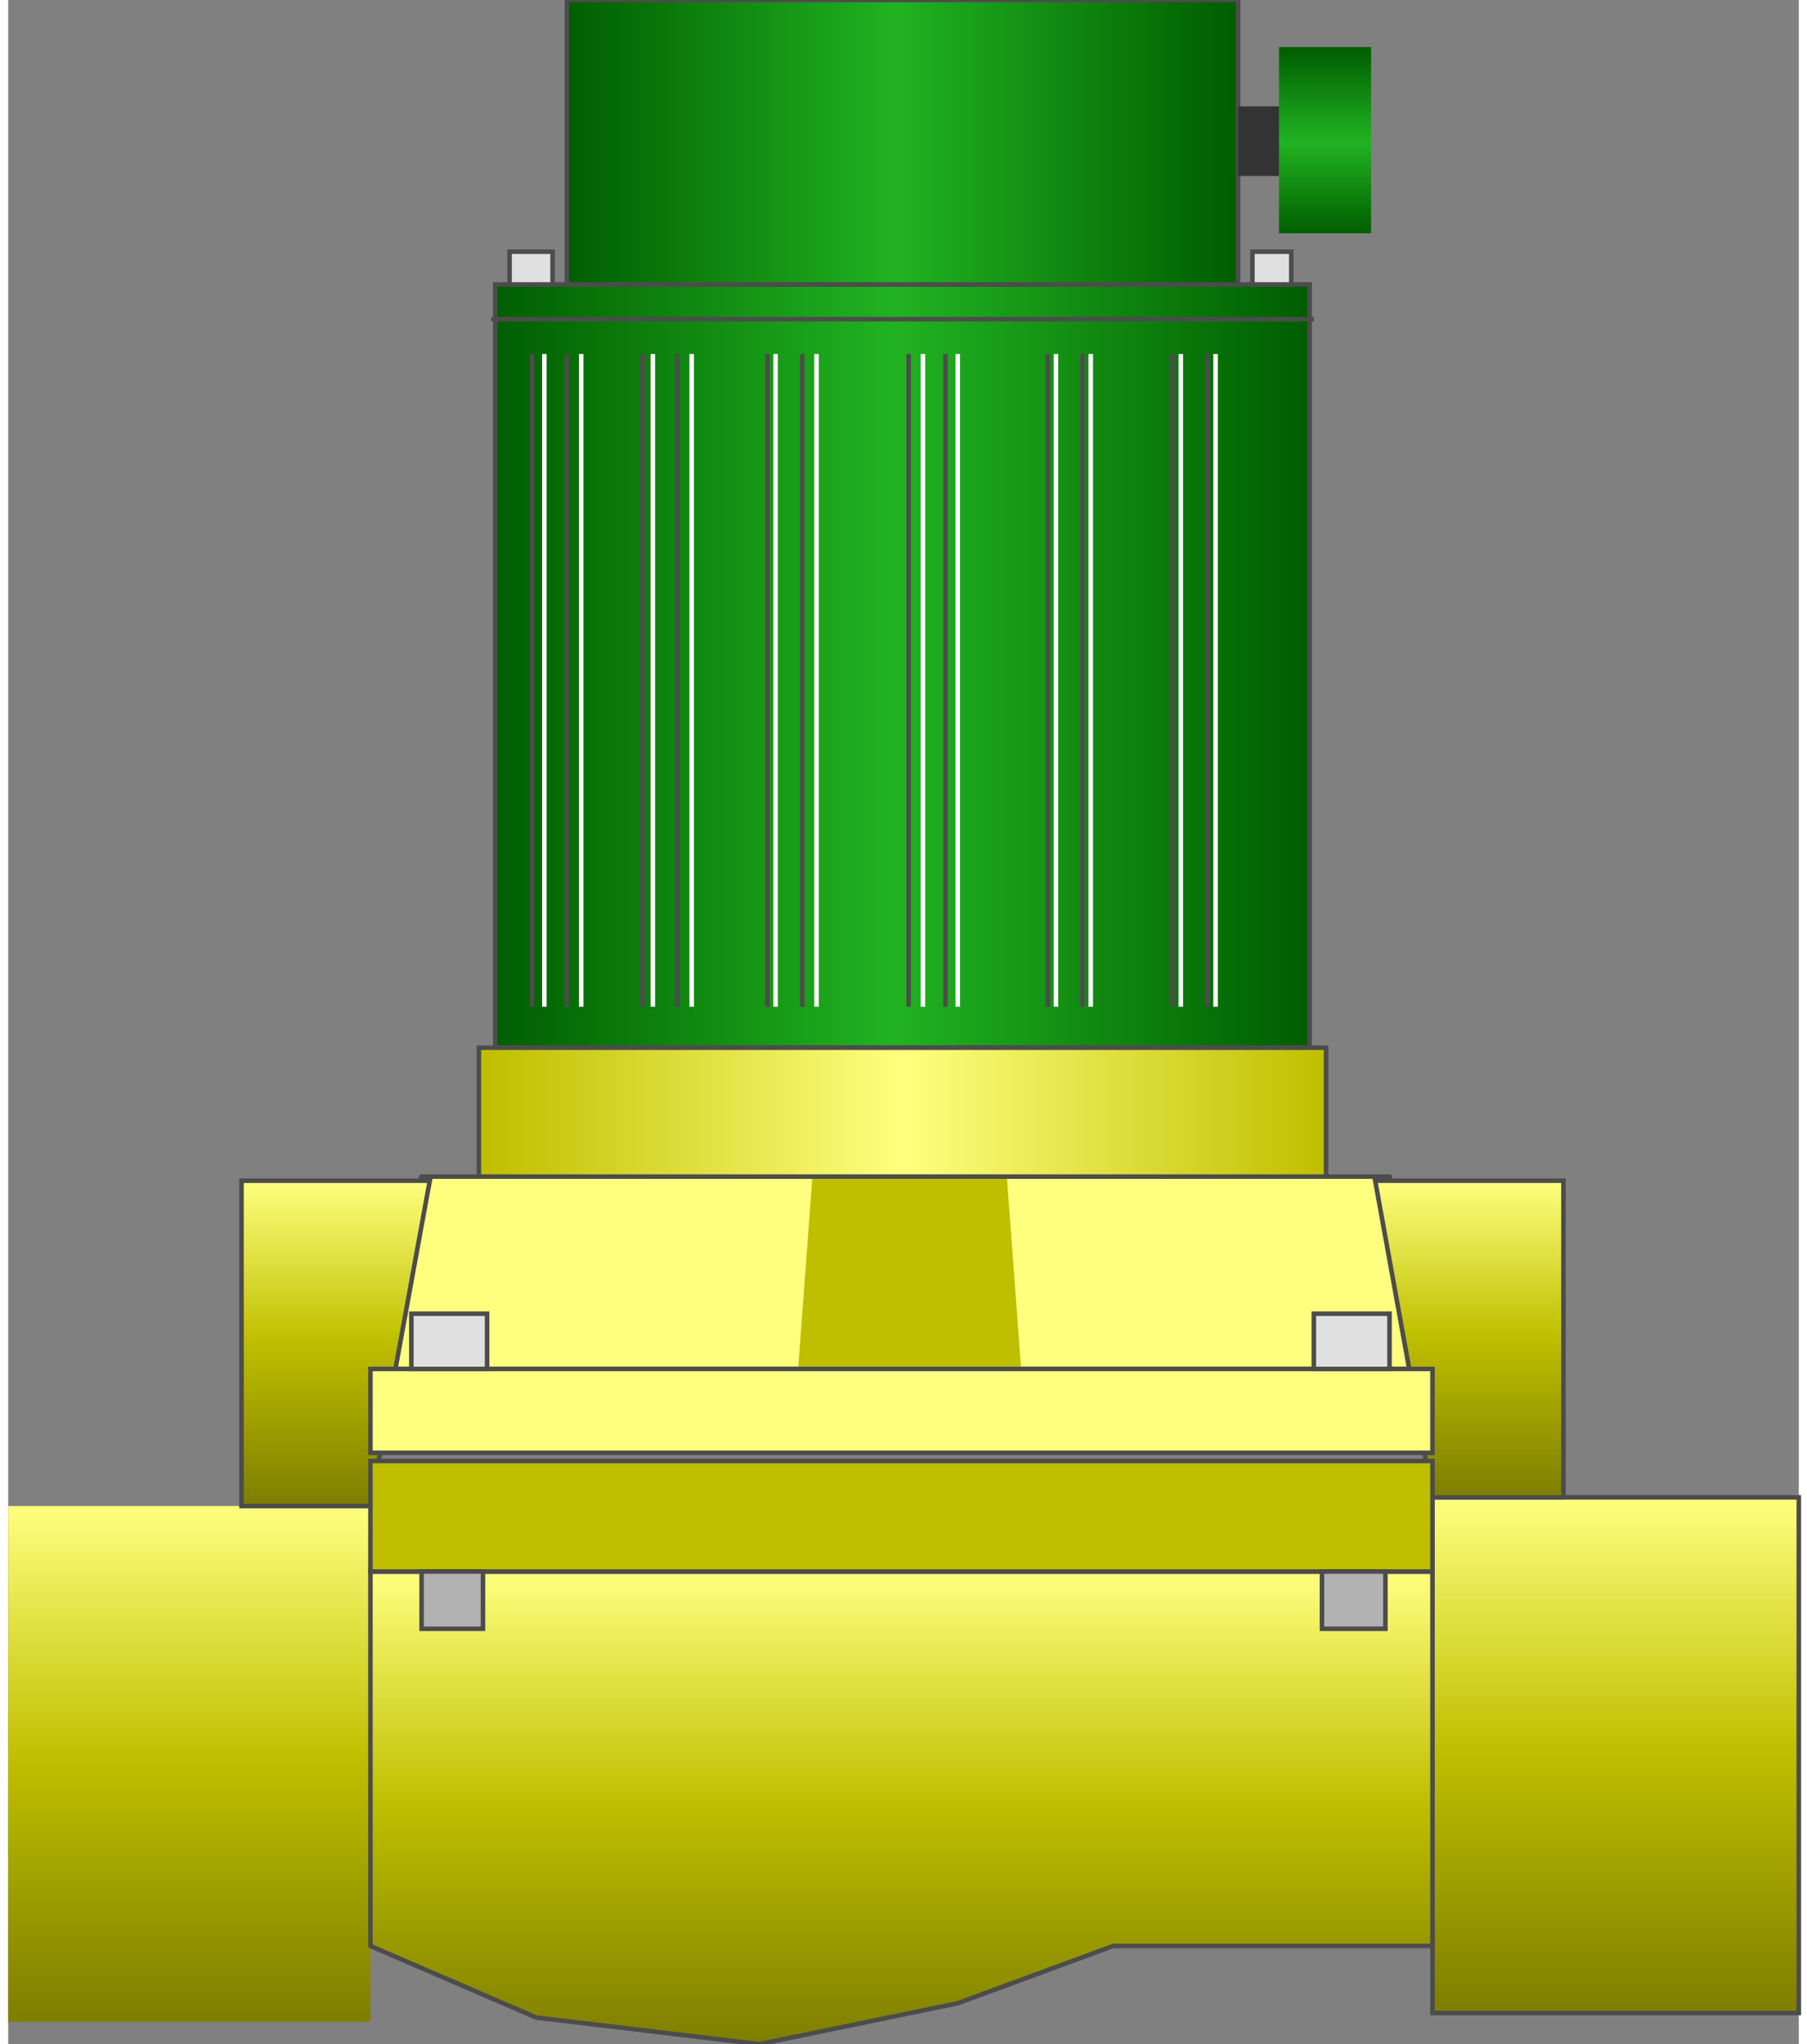 <!DOCTYPE svg PUBLIC "-//W3C//DTD SVG 1.1//EN" "http://www.w3.org/Graphics/SVG/1.1/DTD/svg11.dtd"><svg version="1.1" xmlns="http://www.w3.org/2000/svg" xmlns:xlink="http://www.w3.org/1999/xlink" width="99px" height="112px" viewBox="0 0 98.539 112.5" enable-background="new 0 0 98.539 112.5" xml:space="preserve">
<rect x="0" y="0" width="98.539" height="112.5" fill="#808080" stroke="none"/>
<g id="Group_Diaphragm_Pump">
	
		<linearGradient id="SVGID_1_" gradientUnits="userSpaceOnUse" x1="26.803" y1="75.845" x2="71.623" y2="75.845" gradientTransform="matrix(1 0 0 -1 0 112.5)">
		<stop offset="0" style="stop-color:#005E00" />
		<stop offset="0.49" style="stop-color:#21B321" />
		<stop offset="0.99" style="stop-color:#005E00" />
	</linearGradient>
	<path fill="url(#SVGID_1_)" stroke="#4C4C4C" stroke-width="0.25" d="M71.623,15.653h-44.82v42.005h44.82V15.653z" />
</g>
<g id="Group_Top_Layer">
	
		<linearGradient id="SVGID_2_" gradientUnits="userSpaceOnUse" x1="30.745" y1="104.674" x2="67.682" y2="104.674" gradientTransform="matrix(1 0 0 -1 0 112.5)">
		<stop offset="0" style="stop-color:#005E00" />
		<stop offset="0.49" style="stop-color:#21B321" />
		<stop offset="0.99" style="stop-color:#005E00" />
	</linearGradient>
	<path fill="url(#SVGID_2_)" stroke="#4C4C4C" stroke-width="0.25" d="M67.682,15.653H30.745V0h36.937V15.653z" />
</g>
<g id="Group_Fins">
	<path fill="none" stroke="#4C4C4C" stroke-width="0.25" d="M26.578,17.567H71.85" />
	<path fill="none" stroke="#4C4C4C" stroke-width="0.25" d="M28.831,19.482v35.923" />
	<path fill="none" stroke="#4C4C4C" stroke-width="0.25" d="M34.912,19.482v35.923" />
	<path fill="none" stroke="#4C4C4C" stroke-width="0.25" d="M41.781,19.482v35.923" />
	<path fill="none" stroke="#4C4C4C" stroke-width="0.25" d="M49.551,19.482v35.923" />
	<path fill="none" stroke="#4C4C4C" stroke-width="0.25" d="M57.209,19.482v35.923" />
	<path fill="none" stroke="#4C4C4C" stroke-width="0.25" d="M64.078,19.482v35.923" />
	<path fill="none" stroke="#FFFFFF" stroke-width="0.25" d="M29.506,19.482v35.923" />
	<path fill="none" stroke="#FFFFFF" stroke-width="0.25" d="M35.475,19.482v35.923" />
	<path fill="none" stroke="#FFFFFF" stroke-width="0.25" d="M42.231,19.482v35.923" />
	<path fill="none" stroke="#FFFFFF" stroke-width="0.25" d="M50.34,19.482v35.923" />
	<path fill="none" stroke="#FFFFFF" stroke-width="0.25" d="M57.659,19.482v35.923" />
	<path fill="none" stroke="#FFFFFF" stroke-width="0.25" d="M64.529,19.482v35.923" />
	<path fill="none" stroke="#4C4C4C" stroke-width="0.25" d="M30.745,19.482v35.923" />
	<path fill="none" stroke="#4C4C4C" stroke-width="0.25" d="M36.826,19.482v35.923" />
	<path fill="none" stroke="#4C4C4C" stroke-width="0.25" d="M43.695,19.482v35.923" />
	<path fill="none" stroke="#4C4C4C" stroke-width="0.25" d="M51.578,19.482v35.923" />
	<path fill="none" stroke="#4C4C4C" stroke-width="0.25" d="M59.123,19.482v35.923" />
	<path fill="none" stroke="#4C4C4C" stroke-width="0.25" d="M65.992,19.482v35.923" />
	<path fill="none" stroke="#FFFFFF" stroke-width="0.25" d="M31.533,19.482v35.923" />
	<path fill="none" stroke="#FFFFFF" stroke-width="0.25" d="M37.614,19.482v35.923" />
	<path fill="none" stroke="#FFFFFF" stroke-width="0.25" d="M44.483,19.482v35.923" />
	<path fill="none" stroke="#FFFFFF" stroke-width="0.25" d="M52.254,19.482v35.923" />
	<path fill="none" stroke="#FFFFFF" stroke-width="0.25" d="M59.574,19.482v35.923" />
	<path fill="none" stroke="#FFFFFF" stroke-width="0.25" d="M66.443,19.482v35.923" />
</g>
<g id="Group_Base">
	
		<linearGradient id="SVGID_3_" gradientUnits="userSpaceOnUse" x1="9.967" y1="1.238" x2="9.967" y2="29.617" gradientTransform="matrix(1 0 0 -1 0 112.5)">
		<stop offset="0.01" style="stop-color:#7F7F00" />
		<stop offset="0.51" style="stop-color:#BFBF00" />
		<stop offset="1" style="stop-color:#FFFF7F" />
	</linearGradient>
	<path fill="url(#SVGID_3_)" d="M0.001,82.883h19.933v28.379H0.001V82.883z" />
	
		<linearGradient id="SVGID_4_" gradientUnits="userSpaceOnUse" x1="88.461" y1="1.716" x2="88.461" y2="30.095" gradientTransform="matrix(1 0 0 -1 0 112.5)">
		<stop offset="0.01" style="stop-color:#7F7F00" />
		<stop offset="0.51" style="stop-color:#BFBF00" />
		<stop offset="1" style="stop-color:#FFFF7F" />
	</linearGradient>
	<path fill="url(#SVGID_4_)" stroke="#4C4C4C" stroke-width="0.25" d="M78.382,82.405h20.157v28.379H78.382V82.405" />
	
		<linearGradient id="SVGID_5_" gradientUnits="userSpaceOnUse" x1="49.157" y1="9.765625e-004" x2="49.157" y2="26.014" gradientTransform="matrix(1 0 0 -1 0 112.5)">
		<stop offset="0.01" style="stop-color:#7F7F00" />
		<stop offset="0.51" style="stop-color:#BFBF00" />
		<stop offset="1" style="stop-color:#FFFF7F" />
	</linearGradient>
	<path fill="url(#SVGID_5_)" stroke="#4C4C4C" stroke-width="0.25" d="M78.38,86.486H19.934v20.607l9.122,3.941l12.275,1.464   l10.923-2.252l8.559-3.153h12.275h5.292V86.486" />
</g>
<g id="Group_Volute_Chamber">
	<path fill="#FFFF7F" stroke="#4C4C4C" stroke-width="0.25" d="M76.016,64.752H22.75l-3.491,10.586h60.699L76.016,64.752z" />
	<path fill="#BFBF00" d="M54.957,64.752H44.258L43.47,75.338h12.274L54.957,64.752z" />
	
		<linearGradient id="SVGID_6_" gradientUnits="userSpaceOnUse" x1="18.02" y1="29.617" x2="18.02" y2="47.522" gradientTransform="matrix(1 0 0 -1 0 112.5)">
		<stop offset="0.01" style="stop-color:#7F7F00" />
		<stop offset="0.51" style="stop-color:#BFBF00" />
		<stop offset="1" style="stop-color:#FFFF7F" />
	</linearGradient>
	<path fill="url(#SVGID_6_)" stroke="#4C4C4C" stroke-width="0.25" d="M12.839,64.979H23.2l-3.266,17.904h-7.095V64.979z" />
	
		<linearGradient id="SVGID_7_" gradientUnits="userSpaceOnUse" x1="80.407" y1="30.094" x2="80.407" y2="47.522" gradientTransform="matrix(1 0 0 -1 0 112.5)">
		<stop offset="0.01" style="stop-color:#7F7F00" />
		<stop offset="0.51" style="stop-color:#BFBF00" />
		<stop offset="1" style="stop-color:#FFFF7F" />
	</linearGradient>
	<path fill="url(#SVGID_7_)" stroke="#4C4C4C" stroke-width="0.25" d="M85.588,64.979H75.227l3.153,17.428h7.208V64.979z" />
	<path fill="#BFBF00" stroke="#4C4C4C" stroke-width="0.25" d="M78.38,80.405H19.934v6.081H78.38V80.405z" />
	<path fill="#FFFF7F" stroke="#4C4C4C" stroke-width="0.25" d="M78.38,79.955H19.934v-4.617H78.38V79.955z" />
</g>
<g id="Group_Mid_Layer">
	
		<linearGradient id="SVGID_8_" gradientUnits="userSpaceOnUse" x1="25.902" y1="51.295" x2="72.523" y2="51.295" gradientTransform="matrix(1 0 0 -1 0 112.5)">
		<stop offset="0.01" style="stop-color:#BFBF00" />
		<stop offset="0.5" style="stop-color:#FFFF7F" />
		<stop offset="1" style="stop-color:#BFBF00" />
	</linearGradient>
	<path fill="url(#SVGID_8_)" stroke="#4C4C4C" stroke-width="0.25" d="M72.523,64.752H25.902v-7.094h46.622V64.752z" />
</g>
<g id="Group_Bolts">
	<path fill="#E0E0E0" stroke="#4C4C4C" stroke-width="0.25" d="M26.353,72.297h-4.167v3.041h4.167V72.297z" />
	<path fill="#E0E0E0" stroke="#4C4C4C" stroke-width="0.25" d="M76.016,72.297H71.85v3.041h4.166V72.297z" />
	<path fill="#B2B2B2" stroke="#4C4C4C" stroke-width="0.25" d="M26.128,86.486H22.75v3.152h3.378V86.486z" />
	<path fill="#B2B2B2" stroke="#4C4C4C" stroke-width="0.25" d="M75.79,86.486h-3.491v3.152h3.491V86.486z" />
	<path fill="#E0E0E0" stroke="#4C4C4C" stroke-width="0.25" d="M29.957,13.852h-2.365v1.802h2.365V13.852z" />
	<path fill="#E0E0E0" stroke="#4C4C4C" stroke-width="0.25" d="M70.609,13.852h-2.139v1.802h2.139V13.852z" />
</g>
<g id="Group_Tuner">
	
		<linearGradient id="SVGID_9_" gradientUnits="userSpaceOnUse" x1="72.468" y1="99.662" x2="72.468" y2="109.91" gradientTransform="matrix(1 0 0 -1 0 112.5)">
		<stop offset="0" style="stop-color:#005E00" />
		<stop offset="0.49" style="stop-color:#21B321" />
		<stop offset="0.99" style="stop-color:#005E00" />
	</linearGradient>
	<path fill="url(#SVGID_9_)" d="M69.934,12.838h5.068V2.59h-5.068V12.838z" />
	<path fill="#333333" d="M69.934,9.685h-2.252V5.856h2.252V9.685z" />
</g>
</svg>